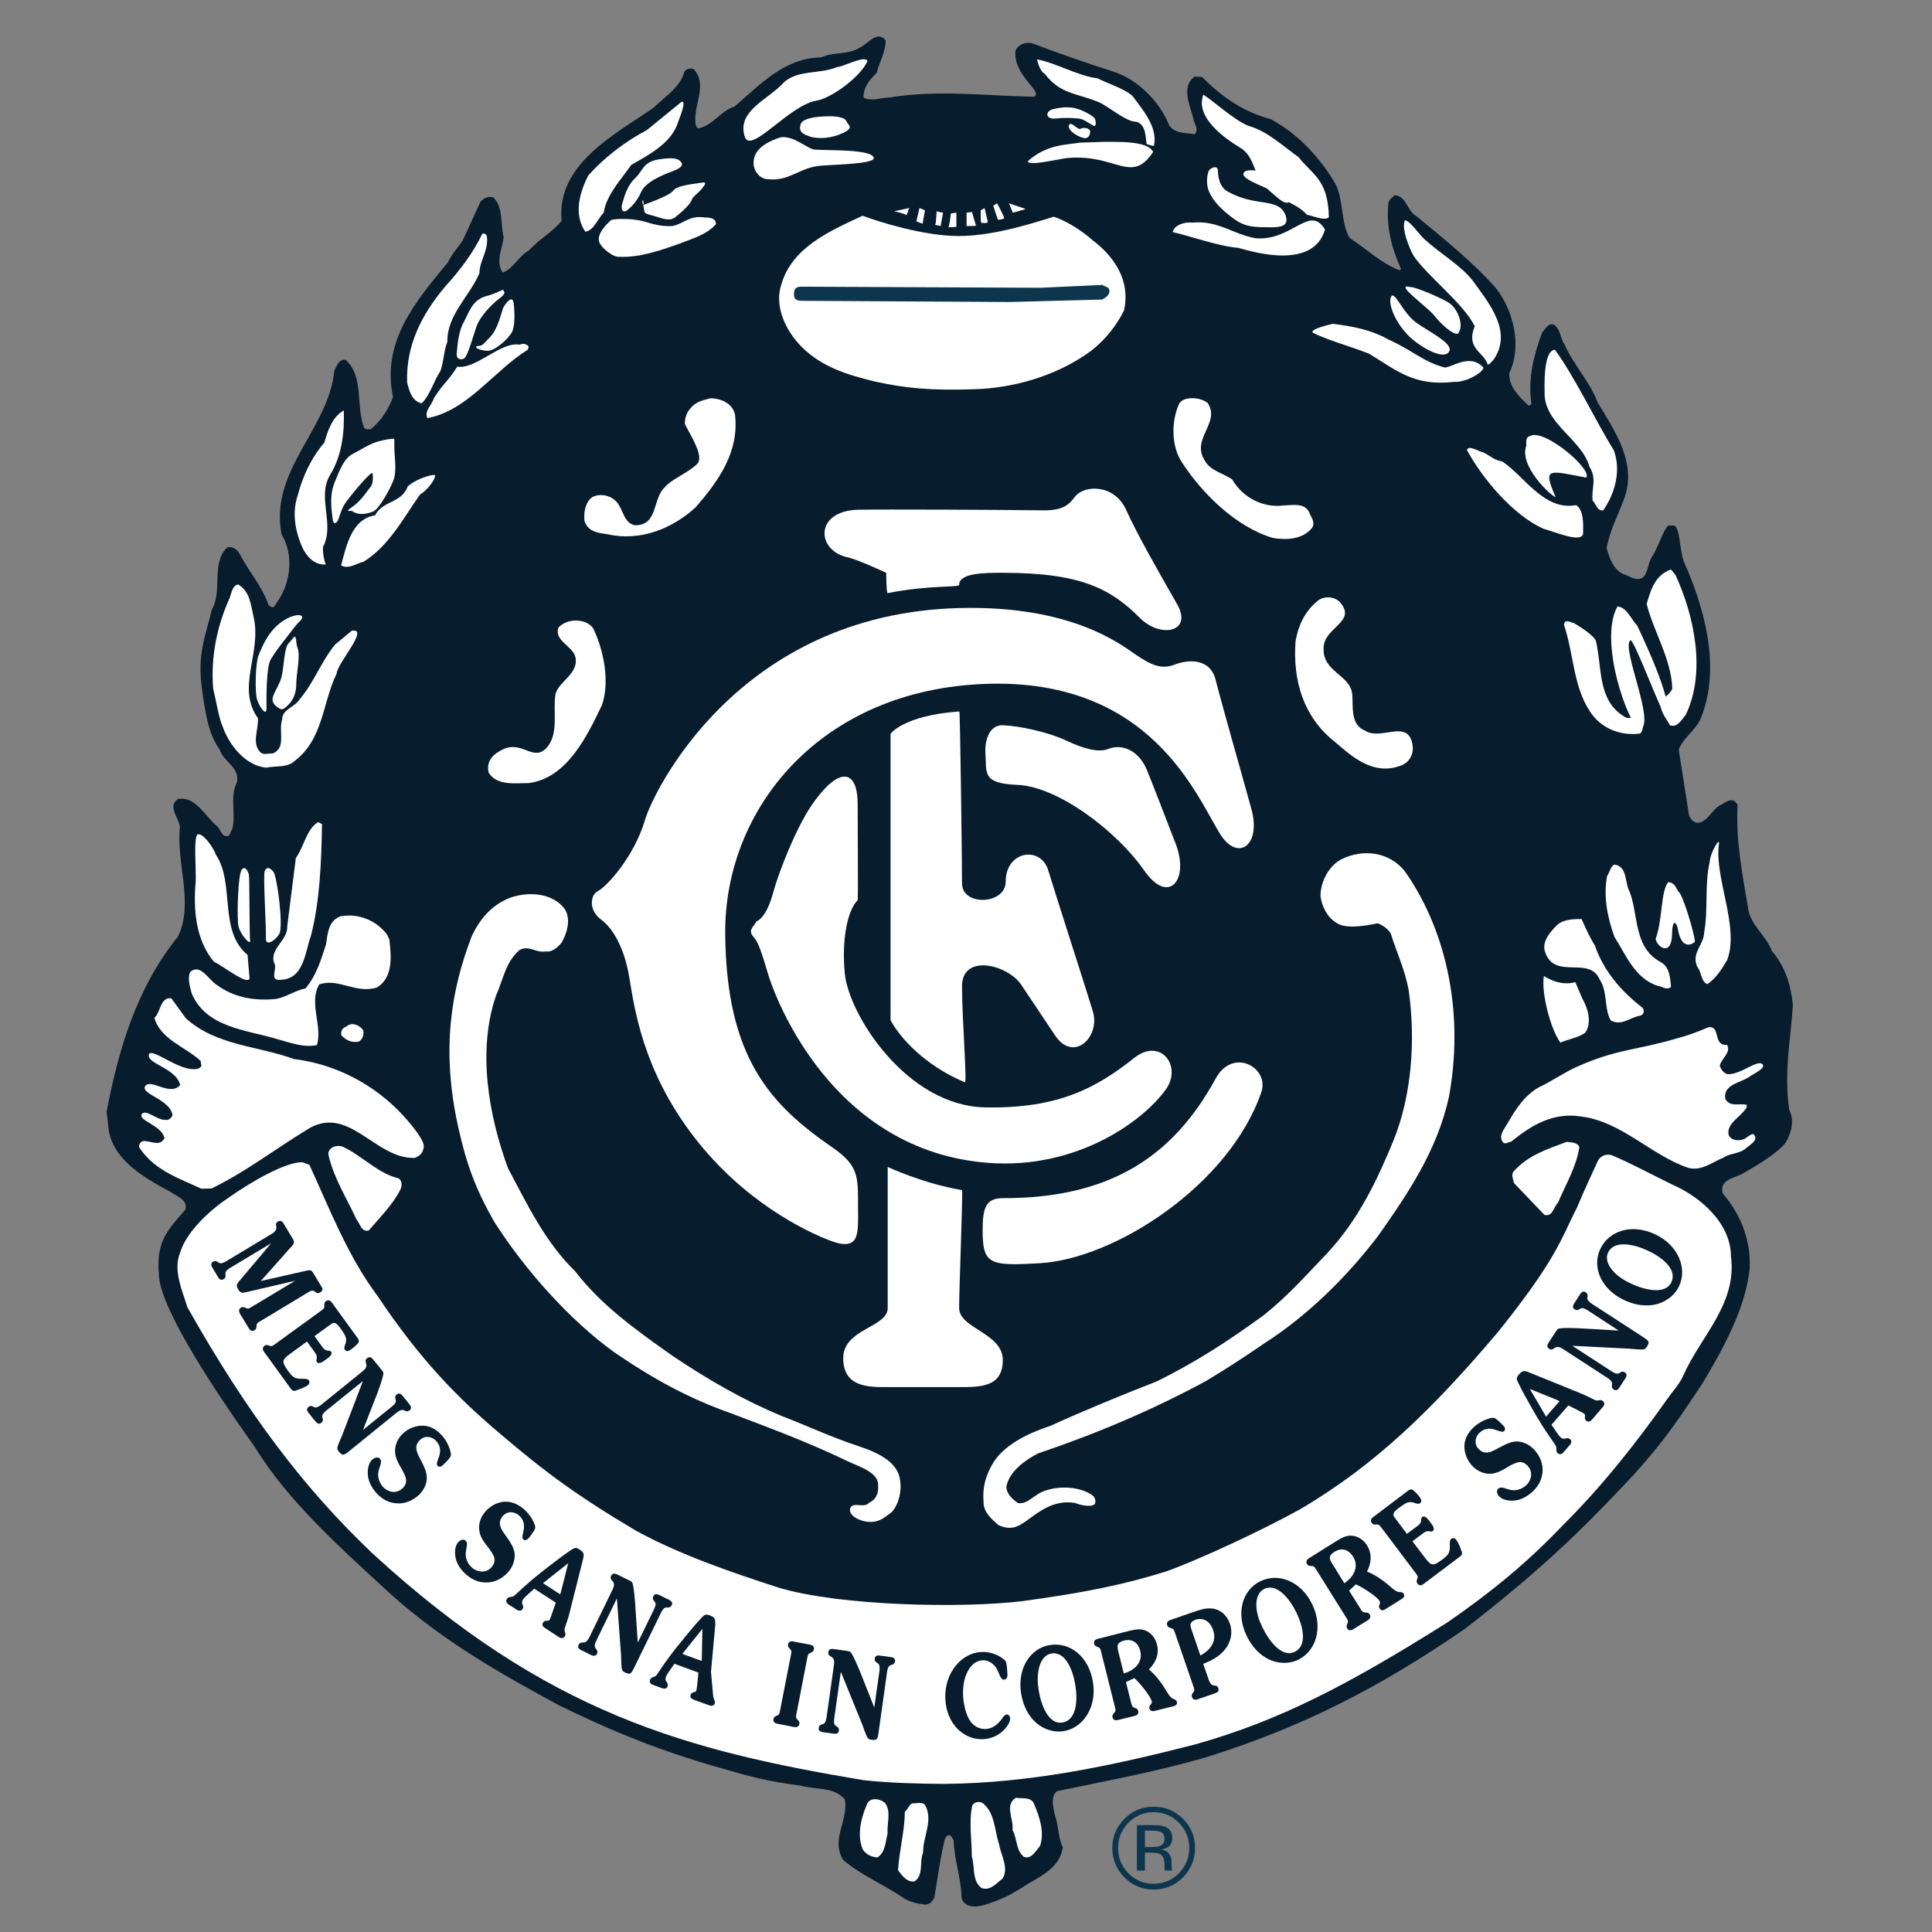 <?xml version="1.0" encoding="utf-8"?>
<!-- Generator: Adobe Illustrator 19.1.0, SVG Export Plug-In . SVG Version: 6.00 Build 0)  -->
<svg version="1.1" id="Layer_1" xmlns="http://www.w3.org/2000/svg" xmlns:xlink="http://www.w3.org/1999/xlink" x="0px" y="0px"
	 viewBox="0 0 100 100" enable-background="new 0 0 100 100" xml:space="preserve">
<rect x="0" y="0" width="100" height="100" fill="#808080" stroke="none"/>
<g>
	<g>
		<defs>
			<polyline id="SVGID_1_" points="5.44,1.74 93.031,1.74 93.031,98.895 5.44,98.895 5.44,1.74 			"/>
		</defs>
		<clipPath id="SVGID_2_">
			<use xlink:href="#SVGID_1_"  overflow="visible"/>
		</clipPath>
		<path clip-path="url(#SVGID_2_)" fill="#0D364E" d="M61.017,94.343c0.358,0.363,0.537,0.799,0.537,1.304
			c0,0.518-0.18,0.952-0.537,1.315c-0.359,0.362-0.793,0.541-1.304,0.541s-0.947-0.18-1.305-0.541
			c-0.358-0.364-0.536-0.798-0.536-1.315c0-0.505,0.179-0.941,0.536-1.304c0.364-0.359,0.798-0.543,1.305-0.543
			C60.224,93.801,60.658,93.985,61.017,94.343z M61.23,94.139c-0.418-0.42-0.925-0.624-1.518-0.624c-0.589,0-1.095,0.205-1.51,0.624
			c-0.42,0.42-0.629,0.921-0.629,1.509c0,0.598,0.21,1.105,0.625,1.524c0.413,0.42,0.921,0.63,1.514,0.63
			c0.593,0,1.1-0.211,1.518-0.63c0.42-0.424,0.624-0.931,0.624-1.524C61.855,95.059,61.65,94.553,61.23,94.139z M60.029,95.551
			c-0.087,0.035-0.22,0.051-0.394,0.051h-0.373v-0.849h0.352c0.23,0,0.399,0.026,0.501,0.087c0.102,0.057,0.158,0.174,0.158,0.343
			C60.274,95.361,60.192,95.483,60.029,95.551z M58.848,96.819h0.414v-0.927h0.328c0.219,0,0.373,0.027,0.46,0.078
			c0.149,0.087,0.224,0.266,0.224,0.536v0.19l0.006,0.072c0.005,0.01,0.005,0.02,0.005,0.03c0.005,0.005,0.005,0.015,0.009,0.021
			h0.384l-0.01-0.031c-0.01-0.015-0.021-0.057-0.021-0.118c-0.005-0.066-0.01-0.123-0.01-0.179v-0.169
			c0-0.122-0.04-0.24-0.127-0.368c-0.082-0.123-0.22-0.198-0.405-0.229c0.149-0.021,0.261-0.062,0.344-0.114
			c0.152-0.097,0.229-0.255,0.229-0.465c0-0.298-0.123-0.492-0.369-0.593c-0.132-0.056-0.347-0.087-0.639-0.087h-0.824V96.819z"/>
		<path clip-path="url(#SVGID_2_)" fill="#071C2C" d="M10.464,35.724c-0.282-1.913,0.199-2.844,0.5-4.179
			c0.574-0.956-0.056-2.394,0.794-3.207c0.291-0.088,0.548,0.123,0.659,0.358c0.466,0.89,1.167,1.678,1.489,2.634
			c0.082,0.061,0.236,0.19,0.307,0.026l0.215-0.313c0.619-0.956,0.777-2.363,0.149-3.37c-0.655-3.325,2.429-5.438,2.73-8.497
			c0.134-0.24,0.216-0.594,0.585-0.552c0.966,0.895,0.505,2.358,0.956,3.525c0.087,0.092,0.219,0.071,0.342,0.066
			c0.563-0.455,0.926-1.053,1.151-1.667c-0.598-2.864,1.16-4.941,2.859-6.987c0.175-0.404,0.506-0.747,0.756-1.125l0.917-1.999
			c0.168-0.184,0.42-0.307,0.671-0.21c0.512,0.501,0.352,1.376,0.526,2.061c-0.067,0.588-0.44,1.243-0.051,1.821
			c0.541-0.184,0.848-0.886,1.36-1.146c0.527-0.589,1.228-0.951,1.688-1.535c-0.271-2.936,2.766-4.47,4.751-5.842
			c0.568-0.552,1.412-1.09,1.602-1.872c0.108-0.159,0.321-0.205,0.486-0.133c0.756,0.818-0.041,1.856,0.097,2.834
			c0.015,0.097,0.057,0.209,0.163,0.225c0.721-0.143,1.156-0.916,1.852-1.125c1.351-1.166,2.613-2.522,4.487-2.543
			c0.664-0.307,1.406-0.113,2.025-0.522c0.404-0.194,0.895-0.905,1.314-0.352c-0.01,0.618-0.332,1.12-0.471,1.682
			c-0.383,0.364-0.695,0.752-0.675,1.274c0.414,0.22,0.905-0.006,1.361-0.01c2.49-0.409,4.992-0.082,7.452-0.036
			c0.225-0.102,0.046-0.301-0.015-0.414c-0.481-0.579-1.013-1.187-0.936-1.975c0.17-0.343,0.543-0.47,0.895-0.368
			c1.361,0.516,2.743,1.002,4.133,1.442c1.284,0.394,2.46,1.581,2.936,2.813c0.328,0.43,0.849,0.358,1.304,0.445
			c0.267-0.266-0.045-0.557-0.066-0.829c-0.163-0.649-0.654-1.642,0.078-2.159l0.377,0.021c1.059,1.08,2.222,1.837,3.556,2.184
			c1.428,0.767,2.599,2.04,3.376,3.401c0.399,0.839,0.246,1.933,0.701,2.741c0.859,0.563,1.652,1.33,2.594,1.683l0.071-0.077
			c-0.47-1.023-0.787-2.214-0.649-3.422c0.035-0.159,0.199-0.297,0.327-0.389c0.628,0.056,0.608,0.802,1.135,1.095
			c1.406,1.166,2.864,2.322,4.103,3.718c0.904,1.161,1.365,2.997,0.684,4.405c-0.014,0.71,0.537,1.238,1.002,1.667
			c0.067,0.025,0.102-0.041,0.149-0.082c-0.194-1.325,0.128-2.547,0.553-3.689c0.153-0.189,0.342-0.542,0.628-0.403
			c0.343,0.266,0.303,0.69,0.527,1.002c0.466,1.064,1.33,1.954,1.735,3.043c0.885,1.463,2.05,3.136,1.344,4.987
			c-0.307,0.833-0.736,1.631-0.894,2.527c0.152,0.506,0.321,1.069,0.843,1.335c0.343,0.092,0.726,0.435,1.063,0.154
			c0.256-0.297,0.221-0.69,0.419-1.003c0.334-0.512,0.482-1.13,0.813-1.616c0.072-0.066,0.199-0.035,0.302-0.045
			c0.379-0.01,0.317,1.273,0.558,1.872c1.038,2.327,1.918,5.396,0.921,7.99c-0.21,0.675-0.957,1.1-1.187,1.744l0.537,3.422
			c0.092,0.179,0.22,0.342,0.43,0.363c0.518-0.025,0.747-0.686,1.177-0.91c0.235-0.102,0.45-0.358,0.746-0.215l0.158,0.184
			c-0.102,1.837,0.241,3.566,0.528,5.279c0.086,0.916,0.94,1.479,1.252,2.302c0.681,0.788,0.988,1.79,1.08,2.798
			c-0.118,1.786-0.471,3.53-0.189,5.417c0.286,0.553,0.102,1.197-0.169,1.674c-0.382,0.521-1.405,1.149-2.174,1.589
			c-0.439,0.272-1.294,0.308-1.1,1.06c0.818,0.951,1.463,2.261,1.397,3.85c-0.175,2.025-1.391,4.231-2.435,5.971
			c-0.988,1.447-1.97,3.13-4.348,5.565c-2.031,2.148-4.175,4.23-7.939,7.141c-4.526,3.12-8.552,5.13-13.314,6.628
			c-2.528,0.752-5.187,1.233-7.81,1.786c-0.38,0.271-0.185,0.916-0.102,1.294c0.184,0.513,0.152,1.126,0.393,1.611
			c-0.163,1.187-1.381,1.572-2.082,2.077l-0.705,0.404c0,0-1.233,0.624-1.832,0.583c-0.602-0.04-0.623-0.496-0.623-0.496
			c-0.026-1.033-0.379-1.908-0.405-2.936c-0.071-0.087-0.092-0.189-0.199-0.26c-0.189-0.01-0.275,0.199-0.291,0.352
			c-0.225,0.931-0.343,1.903-0.506,2.854c0,0-0.137,0.435-0.547,0.384c-0.727-0.093-1.039-0.328-1.039-0.328
			c-1.028-0.712-2.148-1.146-3.136-1.975c-0.66-1.075,0.287-2.051,0.083-3.14c-0.584-0.66-1.361-0.47-2.333-0.716
			c-1.698-0.221-2.624-0.476-4.004-0.88c-3.147-0.879-5.714-1.928-8.44-3.263c-3.008-1.626-6-3.319-8.711-5.75
			c-2.502-2.306-5.304-4.772-7.043-7.621c-2.552-3.581-4.926-7.345-4.972-8.931c-0.152-1.748,0.466-2.312,1.366-3.355
			c0.164-0.527-0.466-0.695-0.752-0.921c-1.268-0.675-2.976-1.626-3.212-3.218l-0.108-0.94c0.624-3.249,1.555-6.409,3.693-9.059
			c0.839-1.735-0.102-3.801,0.102-5.678c-0.046-0.481-0.649-1.018-0.123-1.438c0.9-0.199,1.401,0.855,2.015,1.371
			c0.221,0.169,0.287,0.691,0.66,0.507l0.175-0.384c0.163-0.757-0.144-1.682,0.219-2.353c0.184-0.782-0.706-1.084-0.89-1.713
			C10.96,38.231,10.684,37.484,10.464,35.724z"/>
		<path clip-path="url(#SVGID_2_)" fill="#FFFFFF" d="M44.904,3.156c-0.352,0.824-1.913,1.954-2.66,2.056
			c-1.401,0.251-3.33,2.721-3.678,1.908c-0.496-1.381,1.243-1.98,2.02-2.87c0.733-0.649,1.878-0.404,2.732-0.778
			C43.63,3.474,44.751,2.839,44.904,3.156z"/>
		<path clip-path="url(#SVGID_2_)" fill="#FFFFFF" d="M56.801,4.052c0.567,0.281,1.462,0.567,1.831,0.931
			c0.512,0.701,1.294,1.58,1.101,2.552c-0.062,0.041-0.287-0.046-0.384-0.082c-0.062-0.383-0.025-0.993-0.532-1.151
			c-0.553,0.021-1.529-0.895-2.097-1.074c-1.1-0.425-1.868-0.389-2.645-1.412c-0.275-0.133-0.398-0.742-0.398-0.742
			C54.607,3.238,55.846,3.949,56.801,4.052z"/>
		<path clip-path="url(#SVGID_2_)" fill="#FFFFFF" d="M35.093,6.333c-0.338,1.084-1.52,1.682-2.42,2.204
			c-0.532,0.767-1.277,1.53-1.426,2.471c-0.317,0.322-0.518,0.936-0.952,0.982c-0.624-0.906-0.286-2.056,0.163-2.921
			c0.86-0.956,1.928-1.759,3.024-2.337l1.795-1.463C35.569,5.192,35.139,6.174,35.093,6.333z"/>
		<path clip-path="url(#SVGID_2_)" fill="#FFFFFF" d="M64.612,6.512c0.962,0.261,1.75,1.013,2.594,1.617
			c0.721,0.91,1.54,1.162,1.576,3.11c-0.2,0.225-0.896-0.092-1.136-0.123c-0.543-0.624-1.458-0.751-2.056-1.355
			C64.828,9.085,65,8.097,64.161,7.627c-0.741-0.451-2.321-1.545-1.877-2.726C62.811,5.228,63.911,6.241,64.612,6.512z"/>
		<path clip-path="url(#SVGID_2_)" fill="#FFFFFF" d="M42.183,7.745c0.671,0.051,3.028-0.036,3.043,0.445
			c-0.016,0.333-2.507,0.327-2.921,0.409c-0.925,0.118-1.493,0.783-2.516,0.68c-0.562,0-0.813-0.568-0.782-0.88
			c0.009-0.747,0.807-1.09,1.38-1.289C41.077,6.988,41.793,7.719,42.183,7.745z"/>
		<path clip-path="url(#SVGID_2_)" fill="#FFFFFF" d="M57.211,7.34c0.583,0.016,2.199-0.076,2.476,0.527
			c-1.136,1.703-1.909,0.082-4.44,0.312c-0.675,0.092-1.979,0.419-2.056,0.174c0.972-0.894,2.042-0.854,2.721-0.972L57.211,7.34z"/>
		<path clip-path="url(#SVGID_2_)" fill="#FFFFFF" d="M66.101,9.33c0.45,0.363,0.752,0.972,0.665,1.038
			c-0.158,0.409-0.782-0.266-1.176-0.608c-0.706-0.307-1.519-0.634-1.136-0.896C64.729,8.727,65.64,8.855,66.101,9.33z"/>
		<path clip-path="url(#SVGID_2_)" fill="#FFFFFF" d="M37.057,11.602c-0.471,0.547-1.248,0.757-1.893,1.013
			c-1.048,0.368-2.076,0.731-3.155,0.675c-0.278,0.01-0.875-0.43-0.998-0.778c-0.118-0.409,0.358-0.89,0.624-1.125
			c0.225-0.077,0.977-0.067,1.32,0c0.562,0.061,0.961,0.358,1.852,0.312c0.644-0.137,0.844-0.567,1.693-0.44
			C36.744,11.259,37.062,11.289,37.057,11.602z"/>
		<path clip-path="url(#SVGID_2_)" fill="#FFFFFF" d="M25.201,12.24c0.097,0.727-0.373,1.223-0.39,1.909
			c-0.506,1.187-1.677,2.148-1.656,3.54c-0.189,0.475-0.18,1.033-0.364,1.524c-0.357,0.542-0.521,1.217-0.962,1.662
			c-0.516-0.107-0.644-0.649-0.756-1.074c-0.066-1.934,0.756-3.534,1.984-4.987c0.757-0.829,1.444-1.745,1.909-2.717
			C25.088,12.067,25.175,12.128,25.201,12.24z"/>
		<path clip-path="url(#SVGID_2_)" fill="#FFFFFF" d="M65.006,12.333c1.871,0.149,2.803-1.785,3.574-0.445
			c-0.608,2.031-3.524,1.217-4.486,0.941c-0.976-0.072-2.471-0.603-3.396-0.818c0.082-0.368,0.629-0.538,1.018-0.487
			C63.063,11.392,63.788,12.124,65.006,12.333z"/>
		<path clip-path="url(#SVGID_2_)" fill="#FFFFFF" d="M73.711,12.363c0.829,0.767,1.934,1.391,2.533,2.184
			c0.818,1.14,2.081,2.624,1.053,4.086c-0.102,0.078-0.163,0.231-0.296,0.236c-0.175-0.645-1.151-0.808-0.667-1.985
			c-0.618-1.212-2.414-2.552-3.16-3.632c-0.21-0.363-0.665-1.437-0.45-1.852C73.005,11.448,73.477,12.165,73.711,12.363z"/>
		<path clip-path="url(#SVGID_2_)" fill="#FFFFFF" d="M75.037,15.704c0.409,0.286,0.772,1.14,0.424,1.57
			c-0.276,0.057-0.869-0.491-1.278-1.002c-0.364-0.42-2.025-1.621-1.217-1.417C73.266,14.824,74.874,15.551,75.037,15.704z"/>
		<path clip-path="url(#SVGID_2_)" fill="#FFFFFF" d="M27.364,17.939l-0.036,0.153c-1.775,1.105-3.114,3.156-5.207,3.55
			c-0.175-0.363,0.24-0.69,0.337-1.033c0.549-0.854,0.665-0.782,1.212-1.631c0.967,0.154,2.251-1.32,3.233-1.136
			C27.052,17.76,27.251,17.791,27.364,17.939z"/>
		<path clip-path="url(#SVGID_2_)" fill="#FFFFFF" d="M71.87,17.576c1.259,0.567,1.805,1.156,2.906,1.447
			c0.414-0.015,1.32-0.757,2.01,0.01c-0.051,0.276-0.935,0.772-1.529,0.732c-2.086,0.245-3.002-0.62-4.404-1.463
			c-0.818-0.323-2.296-0.747-2.92-1.095c-0.082-0.194,0.931-0.415,1.054-0.445C69.89,16.87,70.934,17.044,71.87,17.576z"/>
		<path clip-path="url(#SVGID_2_)" fill="#FFFFFF" d="M80.48,18.103c1.002,1.345,2.163,3.791,3.048,5.197
			c0.383,1.029,0.091,2.199-0.548,3.12c-0.322,0.031-0.364-0.337-0.548-0.512c-0.062-0.706,0.236-1.105-0.164-1.754
			c-0.382-1.371-2.209-2.164-2.317-3.658C79.948,20.072,79.855,18.143,80.48,18.103z"/>
		<path clip-path="url(#SVGID_2_)" fill="#FFFFFF" d="M17.794,21.243c0.041,1.172-0.106,2.369-0.716,3.351
			c-0.685,1.171,0.271,2.537-0.364,3.724c-0.004,0.322,0.041,0.624,0.149,0.9c-0.537,0.041-0.941-0.353-1.166-0.787
			c-0.404-0.839-0.604-1.862-0.287-2.793c0.26-0.982,0.681-1.913,1.382-2.737C16.96,22.292,17.211,21.566,17.794,21.243z"/>
		<path clip-path="url(#SVGID_2_)" fill="#FFFFFF" d="M38.045,21.479c0.219,1.893-0.835,3.407-2.063,4.804
			c-1.222,1.094-2.833,1.744-4.531,1.371c-0.471-0.072-0.997-0.108-1.198-0.681c-0.045-0.424,0.026-0.935,0.373-1.222
			c0.384-0.251,1.132-0.133,1.412,0.404c0.241,0.364,0.303,0.937,0.835,1.033c1.197,0,0.89-1.35,1.518-1.948
			c0.384-0.466,1.234-0.752,1.735-1.268c0.276-0.435-0.359-1.391-0.676-2.021c-0.009-0.322,0.093-0.609,0.312-0.844
			c0.261-0.313,0.619-0.389,1.002-0.491C37.313,20.615,37.937,20.88,38.045,21.479z"/>
		<path clip-path="url(#SVGID_2_)" fill="#FFFFFF" d="M62.505,20.854c0.69,1.023-0.855,1.837-0.164,2.956
			c0.298,0.573,0.962,0.665,1.438,1.008c0.562,0.956,1.601,1.478,2.66,1.345c0.435-0.005,1.172-0.194,1.376,0.481
			c0.112,0.184,0.25,0.466,0.096,0.68c-0.476,0.594-1.309,0.639-2.02,0.522c-1.888-0.558-3.637-2.256-4.716-3.918
			c-0.553-0.824-0.558-2.138-0.144-3.024C61.23,20.512,62.095,20.527,62.505,20.854z"/>
		<path clip-path="url(#SVGID_2_)" fill="#FFFFFF" d="M82.105,24.721c-1.949-0.363-2.275-0.567-1.585,1.013
			c-0.256-0.072-1.908-1.621-1.519-2.66c0.005-0.189-0.052-0.43,0.174-0.496C79.87,22.123,82.428,24.277,82.105,24.721z"/>
		<path clip-path="url(#SVGID_2_)" fill="#FFFFFF" d="M22.524,24.594c0,0.25-0.413,0.782-0.792,1.013
			c-0.849,1.202-1.586,2.639-2.911,3.468c-0.383,0.082-0.752,0.404-1.167,0.194c0.272-0.987,0.532-2.404,1.765-2.598
			c0.374-0.767,1.371-0.614,1.688-1.499C21.501,24.809,22.352,24.533,22.524,24.594z"/>
		<path clip-path="url(#SVGID_2_)" fill="#FFFFFF" d="M77.742,23.878c1.125,0.716,2.169,2.588,3.837,2.266
			c0.394,0.251,0.373,0.951,0.363,1.463c-0.046,0.548-1.555-0.113-2.072-0.245c-1.575-0.721-3.13-2.578-3.938-4.062
			c0.056-0.301,0.624,0.082,0.848,0.118C77.098,23.571,77.374,23.842,77.742,23.878z"/>
		<path clip-path="url(#SVGID_2_)" fill="#FFFFFF" d="M86.729,29.771c0.961,2.102,1.596,5.023,0.517,7.243
			c-0.21,0.235-0.44,0.68-0.812,0.522c-0.216-0.409-0.579-0.757-0.462-1.31c0.22-0.149,0.487-0.327,0.584-0.583
			c-0.031-1.489-0.982-2.993-1.325-4.384c0.245-0.849,0.475-1.494,1.259-1.785L86.729,29.771z"/>
		<path clip-path="url(#SVGID_2_)" fill="#FFFFFF" d="M30.715,32.543c0.541,1.146,0.859,2.757,0.439,3.959
			c-0.756,1.57-1.795,3.779-3.795,4.031c-0.645-0.006-1.628,0.158-2.061-0.532c-0.128-0.471,0.112-0.87,0.496-1.08
			c1.171-0.782,1.734,0.568,2.486-0.199c0.665-0.732,0.327-1.847,0.47-2.778c0.144-0.665,1.222-1.064,1.033-1.928
			c-0.133-0.583-1.1-0.834-0.885-1.525C29.39,31.949,30.392,32.026,30.715,32.543z"/>
		<path clip-path="url(#SVGID_2_)" fill="#FFFFFF" d="M69.415,31.244c0.768,0.966-0.91,1.243-0.904,2.302
			c-0.062,1.252,1.4,1.371,1.482,2.409c0.053,0.65-0.106,1.565,0.671,1.867c0.803,0.532,2.24-0.655,2.451,0.747
			c0.066,0.409-0.114,0.854-0.568,1.043c-1.494,0.588-2.624-0.507-3.489-1.243c-1.581-1.259-2.154-3.131-2-5.187
			c0.137-0.772,0.451-1.504,1.105-2.046C68.478,30.824,69.133,30.839,69.415,31.244z"/>
		<path clip-path="url(#SVGID_2_)" fill="#FFFFFF" d="M84.74,32.374c0.102,0.241,1.994,4.087,1.509,4.736
			c-0.189-0.005-1.677-4.076-1.861-3.969c-0.497,0.389,1.37,4.414,0.479,4.619c-0.578-0.22-2.154-4.589-1.146-6.373
			C84.253,31.463,84.397,32.046,84.74,32.374z"/>
		<path clip-path="url(#SVGID_2_)" fill="#FFFFFF" d="M82.592,33.131c0.352,1.412,0.066,3.1,1.478,3.959
			c0.302,0.235,0.818-0.23,0.921,0.271c0.082,0.194,0.052,0.45-0.091,0.608c-1.019,0.129-2.037-0.25-2.614-1.16
			c-0.86-1.295-0.835-2.997-1.33-4.456c0.004-0.358,0.373-0.127,0.527-0.092C81.819,32.466,82.361,32.798,82.592,33.131z"/>
		<path clip-path="url(#SVGID_2_)" fill="#FFFFFF" d="M16.668,42.655c-0.036,1.949-0.106,3.959-0.572,5.775
			c-0.312,0.843-0.348,2.255-1.586,2.286c-0.614,0.052-0.108-0.598-0.333-0.894c-0.21-0.743,0.732-1.152,0.691-1.878
			c0.148-1.181,0.297-2.358,0.445-3.534c0.439-0.603,0.526-1.458,1.146-1.857L16.668,42.655z"/>
		<path clip-path="url(#SVGID_2_)" fill="#FFFFFF" d="M11.18,44.251c0.987,1.468,0.123,3.939,1.632,5.171l0.107,1.228
			c-0.138,0.348-1.268-0.589-1.847-0.87c-0.931-1.115-1.079-2.67-0.941-4.169c0.021-0.767-0.123-2.292,0.102-2.425
			C10.499,43.111,11.026,43.821,11.18,44.251z"/>
		<path clip-path="url(#SVGID_2_)" fill="#FFFFFF" d="M72.735,45.126c2.261,3.243,3.022,7.539,2.261,11.652
			c-0.598,2.726-2.062,4.916-3.647,7.166c-1.628,2.148-3.693,4.17-5.898,5.581c-0.997,0.685-2.006,1.344-3.033,1.958
			c-2.778,1.504-5.683,2.731-8.685,3.744c-0.66,0.338-1.499,0.932-1.643,1.725c0.006,0.369,0.307,0.64,0.599,0.849
			c0.567,0.065,0.787-0.46,1.479-0.665c0.649-0.215,1.667-0.211,2.327,0.229c0.184,0.108,0.245,0.312,0.17,0.486
			c-0.221,0.194-0.804,0.031-1.014-0.056c-1.462-0.246-2.301,0.936-3.038,1.222c-0.368,0.133-0.711,0.03-0.947-0.088
			c-0.368-0.327-0.742-0.655-0.757-1.145c-0.066-0.86,0.129-1.474,0.538-2.133c0.659-1.002,2.061-1.566,2.92-1.848
			c1.703-0.777,3.631-1.57,5.529-2.312c1.974-0.987,3.493-1.948,5.519-3.421c1.278-1.019,2.174-2.056,3.279-3.202
			c1.641-1.76,2.613-3.841,3.432-5.836c0.947-2.337,1.151-5.186,0.787-7.78c-0.188-1.043-0.629-1.97-0.936-2.956
			c-0.189-0.251-0.383-0.394-0.664-0.507c-0.732,0.149-1.694,0.302-2.148-0.03c-0.456-0.266-0.736-0.833-0.813-1.345
			c-0.031-0.706,0.413-1.611,1.1-1.949C70.515,43.944,71.901,44.052,72.735,45.126z"/>
		<path clip-path="url(#SVGID_2_)" fill="#FFFFFF" d="M29.231,47.049c0.338,0.547,0.119,1.252-0.168,1.75
			c-0.215,0.26-0.506,0.501-0.813,0.444c-0.501,0.102-0.885-0.348-1.366-0.066c-0.725,0.629-0.844,1.549-1.207,2.347
			c-0.987,2.865-0.378,6.231,0.619,8.947c0.988,1.846,1.892,3.785,3.473,5.33c1.361,1.76,3.06,2.977,5.064,4.394
			c1.887,1.259,3.657,2.282,5.662,3.11c1.146,0.439,2.481,1.058,3.856,1.519c1.142,0.368,2.144,0.87,2.241,1.821
			c0.082,0.512-0.056,1.191-0.43,1.616c-0.444,0.333-0.747,0.628-1.458,0.471c-0.353-0.083-0.799-0.333-0.696-0.681
			c0.185-0.342,0.702,0.036,0.973-0.266c0.316-0.154,0.512-0.43,0.47-0.905c0.041-0.665-1.018-0.982-1.489-1.207
			c-2.246-1.075-3.979-1.704-6.102-2.513c-2.185-0.767-4.051-1.784-6.055-3.16c-2.359-1.693-4.677-4.338-6.211-6.742
			c-1.012-1.765-1.457-3.054-1.87-4.89l0,0c-0.911-4.072-0.353-7.166,0.675-9.863c0.418-0.935,1.058-1.672,2.01-2.04
			C27.364,46.133,28.596,46.21,29.231,47.049z"/>
		<path clip-path="url(#SVGID_2_)" fill="#FFFFFF" d="M88.971,43.688c-0.246,1.744,1.084,4.317,0.424,6.005
			c-0.26,0.445-0.567,0.937-1.017,1.244c-0.339-0.119-0.298-0.614-0.523-0.891c-0.337-0.716,0.347-1.146,0.353-1.79
			c0.215-1.172,0.015-2.486,0.286-3.642C88.525,44.113,89.047,43.269,88.971,43.688z"/>
		<path clip-path="url(#SVGID_2_)" fill="#FFFFFF" d="M84.351,46.159c0.466,1.232,0.205,2.859,1.566,3.616
			c0.506,0.256,0.527,0.803,0.574,1.305c-0.22,0.205-0.456-0.031-0.686-0.052c-1.182-0.374-1.652-1.616-2.24-2.532
			c-0.347-0.952-0.593-2.097-0.378-3.166c0.139-0.184,0.153-0.45,0.358-0.578C84.253,44.819,84.081,45.688,84.351,46.159z"/>
		<path clip-path="url(#SVGID_2_)" fill="#FFFFFF" d="M20.152,48.629c0.107,0.906,0.199,1.949-0.634,2.482
			c-1.105,0.352-1.985-0.507-2.993-0.159c-0.557,0.947,0.175,2.123-0.118,3.14c-0.684,0.149-1.396-0.127-2.055-0.307
			c-1.596-0.481-3.688-0.587-4.435-2.378c-0.077-0.338-0.225-0.747-0.077-1.095c0.544-0.471,0.953,0.414,1.387,0.67
			c0.875,0.644,1.903,0.834,3.054,0.725c0.548-0.101,0.988-0.44,1.535-0.547c0.563-0.68,0.798-1.473,1.055-2.266
			c0.091-0.543,0.106-1.217,0.741-1.463c0.896-0.174,1.841,0.18,2.419,0.937L20.152,48.629z"/>
		<path clip-path="url(#SVGID_2_)" fill="#FFFFFF" d="M86.872,46.149c0.221,0.092,0.86,2.261,0.855,2.603
			c-0.092,0.077-0.69,0.527-0.895-0.731c-0.03-0.18-0.267-0.583-0.286,0.322c-0.026,1.243-0.824,0.629-0.848,0.245
			c0.363-0.976,0.254-2.455,0.649-2.926C86.648,45.663,86.75,45.939,86.872,46.149z"/>
		<path clip-path="url(#SVGID_2_)" fill="#FFFFFF" d="M82.556,48.947c0.42,1.253,1.33,2.348,2.455,3.208
			c0.122,0.147,0.082,0.382-0.132,0.419c-0.502,0.086-0.967,0.552-1.51,0.24c-0.348-0.619-0.153-1.498-0.562-2.098
			c-0.538-1.269-2.282,0.006-2.809-1.375c-0.22-0.517,0.143-0.998,0.517-1.381c0.338-0.384,0.886-0.389,1.351-0.389
			C81.865,47.571,82.264,48.512,82.556,48.947z"/>
		<path clip-path="url(#SVGID_2_)" fill="#FFFFFF" d="M9.62,52.706c1.566,1.426,3.733,1.422,5.601,2.112
			c2.507,0.307,4.844,1.673,6.415,3.863c0.144,0.26,0.398,0.516,0.255,0.86c-0.047,0.198-0.26,0.341-0.439,0.393
			c-2.067,0.057-3.438-2.869-5.612-1.432c-1.626,0.998-3.176,2.185-4.89,3.013l-0.526,0.014c-1.116-0.526-2.39-0.925-3.178-2.081
			c-0.128-0.159,0.035-0.399,0.215-0.389c0.378,0.004,0.824,0.297,1.054-0.149c-0.158-0.686-1.382-0.9-1.177-1.242
			c0.215-0.287,0.768,0.311,1.217,0.296c0.185,0.041,0.313-0.108,0.374-0.24c-0.118-0.829-1.657-1.079-1.417-1.505
			c0.286-0.419,1.294,0.553,1.815-0.061c-0.229-0.91-1.809-1.094-1.61-1.611c0.224-0.251,1.417,0.767,2.26,0.793
			c0.175,0.005,0.353,0,0.45-0.168l-0.045-0.261c-0.794-0.737-2.067-1.098-2.389-2.225c0.338-0.322,0.302-1.089,0.875-1.013
			L9.62,52.706z"/>
		<path clip-path="url(#SVGID_2_)" fill="#FFFFFF" d="M18.801,53.331c0.036,0.236-0.015,0.434-0.21,0.572
			c-0.383,0.103-0.69-0.077-0.916-0.306c-0.066-0.215,0.061-0.409,0.245-0.461C18.199,52.88,18.622,53.054,18.801,53.331z"/>
		<path clip-path="url(#SVGID_2_)" fill="#FFFFFF" d="M81.901,51.687c0.282,0.477,0.506,1.224,0.163,1.751
			c-0.301,0.255-0.889,0.347-1.298,0.527c-0.507-0.676-1.002-2.589-0.855-3.453c0,0,0.773,0.568,1.626,0.322L81.901,51.687z"/>
		<path clip-path="url(#SVGID_2_)" fill="#FFFFFF" d="M89.394,54.082c0.22,0.4-0.297,0.702-0.378,1.074
			c0.051,0.185,0.194,0.39,0.394,0.44c0.666,0.062,1.628-0.839,1.836-0.481c0.102,0.194-0.42,0.43-0.659,0.589
			c-0.451,0.348-1.418,0.399-1.284,1.181c0.261,0.435,0.691,0.205,1.11,0.302V57.3c-0.246,0.481-1.105,0.855-0.93,1.468
			c0.173,0.295,0.5,0.275,0.762,0.205c0.189-0.077,0.475-0.404,0.562-0.21c0.205,0.276-0.266,0.512-0.465,0.695
			c-0.322,0.267-0.788,0.225-1.12,0.455c-0.598,0.231-1.167,0.742-1.878,0.522c-1.913-0.67-3.432-2.388-5.498-2.644
			c-1.467-0.236-2.599,0.465-3.627,1.3c-0.144,0.01-0.271,0.148-0.414,0.051c-0.297-0.359,0.098-0.742,0.267-1.07
			c0.388-0.659,0.808-1.344,1.571-1.79c0.68-0.317,1.309-0.763,1.939-1.048c2.102-0.948,3.078-0.856,5.19-1.48
			c0.564-0.147,1.116-0.347,1.648-0.583C89.094,53.079,88.628,54.143,89.394,54.082z"/>
		<path clip-path="url(#SVGID_2_)" fill="#FFFFFF" d="M17.799,59.382c0.967,0.465,1.77,1.356,2.818,1.606
			c0.215,0.112,0.2,0.435,0.098,0.599c-0.379,0.761-1.064,1.436-1.628,2.102c-0.394,0.097-0.439-0.353-0.623-0.548
			c-0.502-1.089-1.151-2.098-1.444-3.28C16.873,59.387,17.483,59.202,17.799,59.382z"/>
		<path clip-path="url(#SVGID_2_)" fill="#FFFFFF" d="M16.013,60.287c1.044,2.261,1.96,4.696,3.54,6.808
			c2.128,3.187,4.071,5.217,6.383,7.157c2.277,1.943,3.954,3.181,6.982,4.977c2.297,1.258,5.008,2.178,7.406,2.955
			c3.213,0.952,9.514,1.06,12.548,0.696c3.35-0.451,5.396-0.885,7.524-1.555c1.735-0.629,4.91-2.102,6.936-3.227
			c3.914-2.313,6.866-5.212,10.216-9.166c3.059-3.821,3.243-4.799,4.087-6.451c0.42-1.002,0.732-1.656,1.089-2.434
			c0.164-0.25,0.445-0.338,0.711-0.25c1.167,0.501,2.078,1.013,3.116,1.514c1.453,0.634,3.034,1.984,3.043,3.718
			c0.327,2.486-1.585,4.144-2.471,6.179c-0.189,0.43-0.547,0.804-0.824,1.203c-1.616,2.286-3.355,4.495-5.411,6.541
			c-1.862,1.949-3.658,3.422-5.954,5.013c-5.12,3.223-8.661,5.08-13.059,6.323c-4.409,1.13-8.578,2.01-13.023,2.046
			c-1.36-0.01-2.864-0.047-4.168-0.195c-9.135-1.528-16.378-3.447-25.38-11.713c-3.58-3.386-6.538-7.324-9.602-12.758
			c-0.272-0.89-0.763-1.932-0.368-2.864c0.301-0.982,1.406-2.081,2.449-2.777c1.218-0.869,3.008-1.888,3.863-1.871L16.013,60.287z"
			/>
		<path clip-path="url(#SVGID_2_)" fill="#FFFFFF" d="M81.748,59.382c-0.163,1.038-0.711,1.932-1.11,2.875
			c-0.23,0.209-0.26,0.732-0.695,0.628l-1.576-1.647c-0.041-0.189-0.163-0.429-0.021-0.603c0.757-0.859,1.77-1.161,2.748-1.533
			C81.333,59.132,81.661,59.121,81.748,59.382z"/>
		<path clip-path="url(#SVGID_2_)" fill="#FFFFFF" d="M45.814,93.325c0.327,0.455,0.082,1.058,0.128,1.585
			c-0.113,0.43-0.118,0.971-0.522,1.228c-0.302-0.014-0.603-0.148-0.772-0.424c-0.313-0.804-0.056-1.684,0.255-2.394
			C45.129,93.007,45.569,93.116,45.814,93.325z"/>
		<path clip-path="url(#SVGID_2_)" fill="#FFFFFF" d="M53.533,93.397c0.271,0.644,0.541,1.422,0.302,2.148
			c-0.225,0.246-0.456,0.726-0.849,0.558c-0.42-0.353-0.328-0.941-0.578-1.381c0.066-0.599-0.425-1.29,0.168-1.668
			C52.919,93.105,53.39,92.987,53.533,93.397z"/>
		<path clip-path="url(#SVGID_2_)" fill="#FFFFFF" d="M47.881,93.427c0.44,0.783-0.113,1.633-0.102,2.465
			c-0.205,0.482,0.046,1.151-0.44,1.49c-0.409,0.051-0.634-0.298-0.855-0.574c0.057-1.033,0.348-2.025,0.348-3.039
			c0.184-0.122,0.216-0.378,0.4-0.429C47.451,93.36,47.723,93.238,47.881,93.427z"/>
		<path clip-path="url(#SVGID_2_)" fill="#FFFFFF" d="M51.716,95.468c0.093,0.573,0.522,1.228,0.175,1.77
			c-0.322,0.24-0.629,0.639-1.079,0.491c-0.507-0.358-0.343-1.095-0.512-1.647c0.004-0.825-0.159-1.8,0.021-2.608
			c0.075-0.211,0.389-0.263,0.561-0.133C51.508,93.856,51.471,94.747,51.716,95.468z"/>
		<path clip-path="url(#SVGID_2_)" fill="#FFFFFF" d="M45.947,67.704c0-1.019,0-7.305,0-7.305s1.779,0.848,3.846,1.202
			c0.057,0.01-0.148,5.032-0.148,6.103c0,1.063,2.26,1.289,2.26,2.69c0,1.402-1.155,1.402-2.26,1.402c-1.1,0-2.737,0-3.698,0
			c-0.957,0-2.302,0.03-2.302-1.5C43.645,68.768,45.947,68.717,45.947,67.704z"/>
		<path clip-path="url(#SVGID_2_)" fill="#FFFFFF" d="M46.095,52.809V37.985c0,0,0.634-0.947,3.56-1.161
			c0.041-0.005,0.139,7.709,0.139,8.9c0,1.197,2.261,1.11,2.261-0.097c0-1.591,1.816-1.868,2.204-0.573
			c0.389,1.289,1.919,6.009,2.308,7.299c0.389,1.295-0.957,2.639-1.919,1.295c-0.056-0.082-1.805-2.7-1.83-2.737
			c-0.763-1.013-3.024-1.535-3.024,0.138c0,1.678,0.271,5.028,0.148,4.972C47.088,54.808,46.095,52.809,46.095,52.809z"/>
		<path clip-path="url(#SVGID_2_)" fill="#FFFFFF" d="M44.392,46.594c0.031-0.031,0-3.943,0-4.962c0-1.924-1.044-1.924-2.398,0.071
			c-0.768,1.136-1.642,3.284-1.995,4.568c-0.358,1.289-0.839,1.416-0.839,1.416c-0.189,0.327-0.455,0.466-0.164,0.798
			c0.292,0.327,0.43,0.855,0.783,2.005c0.348,1.145,3.289,9.125,11.432,9.704c4.513,0.321,7.934-2.134,9.131-3.802
			c0.87-1.211-0.272-2.71-1.631-1.637c-1.894,1.5-3.859,2.635-7.705,2.564c-4.066-0.071-7.064-4.777-7.278-6.921
			C43.558,48.691,43.85,47.131,44.392,46.594z"/>
		<path clip-path="url(#SVGID_2_)" fill="#FFFFFF" d="M51.906,37.54c0.886,0.03,2.385,0.368,3.264,0.783
			c0.885,0.42,1.682,0.645,2.19,0.445c0.716-0.287,1.59,0.057,2.02,1.125c0.409,1.013,0.956,2.451,1.479,3.795
			c0.71,1.857-0.369,3.191-1.643,1.36c-1.376-1.985-4.434-4.342-6.568-4.424c-1.852-0.071-1.57-0.644-1.642-1.642
			C50.964,38.415,51.159,37.515,51.906,37.54z"/>
		<path clip-path="url(#SVGID_2_)" fill="#FFFFFF" d="M30.954,46.118c0.404-0.2,1.857-1.714,2.446-3.724
			c0.394-1.33,4.762-10.624,16.245-10.921c5.856-0.153,8.398,1.913,9.161,2.425c0.768,0.517,1.304,0.773,1.999,0.501
			c0.691-0.271,1.837-0.342,2.118,0.798c0.343,1.36,1.529,5.483,1.857,6.711c0.501,1.852-0.711,2.711-1.622,1.269
			c-1.212-1.928-3.544-8.077-12.133-7.78c-8.582,0.301-13.534,6.48-13.488,12.921c0.052,6.435,2.337,8.859,5.549,11.074
			c1.366,0.94,1.326,1.513,1.326,3.069c0,1.427,0.143,2.399-1.591,1.697c-1.734-0.7-4.905-2.439-7.35-5.923
			c-2.45-3.482-2.71-6.704-2.946-7.907c-0.236-1.202-0.747-2.24-1.407-2.726C30.454,47.115,30.545,46.317,30.954,46.118z"/>
		<path clip-path="url(#SVGID_2_)" fill="#FFFFFF" d="M50.862,63.673c0-1.146,0.159-1.657,1.044-1.657
			c5.668,0.015,8.88-2.266,11.019-6.195c0.895-1.631,2.798-0.562,2.358,0.716c-1.642,4.783-7.56,8.629-11.489,8.849
			C51.221,65.53,50.862,65.458,50.862,63.673z"/>
		<path clip-path="url(#SVGID_2_)" fill="#FFFFFF" d="M45.947,30.701c2.133-0.429,3.698-0.282,3.698-0.429
			c0-0.624,1.335-0.624,2.26-0.624c4.067,0,5.597,0.839,7.095,2.337c1.075,1.074,2.752,0.732,1.928-0.71
			c-0.93-1.626-2.041-3.566-2.644-4.89c-0.597-1.32-2.132-1.31-2.639-0.681c-0.286,0.358-0.536,0.722-1.641,0.712
			c-2.099-0.031-8.441-0.057-9.592-0.031c-2.246,0.051-2.184,2.108-0.543,2.46c0.547,0.122,2,0.803,2,0.803
			S45.876,30.716,45.947,30.701z"/>
		<path clip-path="url(#SVGID_2_)" fill="#071C2C" d="M13.497,66.307l1.478-1.662c0.17-0.185,0.313-0.303,0.195-0.497l-0.476-0.793
			c-0.061-0.102-0.143-0.225-0.312-0.128c-0.123,0.077-0.097,0.17-0.082,0.26c0.021,0.124-0.021,0.205-0.097,0.271
			c-0.031,0.041-0.076,0.068-0.096,0.079l-2.436,1.467c-0.066,0.03-0.133,0.061-0.184,0.076c-0.107,0.025-0.163-0.026-0.236-0.071
			c-0.077-0.047-0.132-0.057-0.23,0c-0.168,0.102-0.045,0.276,0.01,0.369l0.215,0.358c0.052,0.092,0.148,0.281,0.322,0.178
			c0.097-0.056,0.112-0.112,0.107-0.198c-0.01-0.087-0.025-0.159,0.046-0.241c0.041-0.04,0.097-0.087,0.154-0.127l2.158-1.295
			l-1.662,1.97c-0.153,0.194-0.139,0.255-0.031,0.435c0.123,0.205,0.241,0.158,0.501,0.101l2.436-0.566l-2.205,1.324
			c-0.107,0.067-0.214,0.149-0.322,0.098l-0.056-0.031c-0.076-0.027-0.133-0.052-0.224,0c-0.134,0.082-0.102,0.215-0.053,0.306
			l0.466,0.768c0.052,0.092,0.154,0.179,0.291,0.097c0.093-0.056,0.093-0.117,0.102-0.195l0.005-0.06
			c0-0.124,0.128-0.18,0.236-0.241l2.45-1.479c0.132-0.077,0.214-0.113,0.322-0.031c0.077,0.062,0.153,0.123,0.281,0.048
			c0.118-0.072,0.149-0.17,0.102-0.246l-0.456-0.757c-0.112-0.184-0.174-0.163-0.425-0.108L13.497,66.307z"/>
		<path clip-path="url(#SVGID_2_)" fill="#071C2C" d="M15.891,69.437l0.42,0.584c0.189,0.26,0,0.347,0.092,0.479
			c0.113,0.154,0.373-0.065,0.501-0.157c0.123-0.088,0.333-0.242,0.234-0.374c-0.097-0.133-0.241,0.041-0.439-0.229l-0.42-0.583
			l0.89-0.645c0.062-0.048,0.144-0.048,0.215-0.01c0.082,0.045,0.21,0.209,0.265,0.291c0.087,0.112,0.201,0.291,0.242,0.409
			c0.045,0.132,0.029,0.235-0.021,0.383c-0.041,0.106-0.077,0.199-0.017,0.281c0.072,0.102,0.195,0.071,0.307-0.01
			c0.102-0.071,0.369-0.29,0.409-0.394c0.031-0.097-0.051-0.194-0.097-0.255l-1.298-1.791c-0.062-0.082-0.17-0.163-0.303-0.071
			c-0.087,0.066-0.082,0.127-0.087,0.205l0.005,0.066c0.004,0.123-0.113,0.184-0.215,0.261l-2.292,1.662
			c-0.102,0.072-0.198,0.17-0.312,0.123l-0.061-0.021c-0.076-0.025-0.132-0.045-0.22,0.016c-0.128,0.097-0.087,0.225-0.026,0.308
			l1.362,1.877c0.127,0.174,0.167,0.189,0.403,0.091c0.149-0.051,0.369-0.136,0.497-0.229c0.091-0.066,0.112-0.184,0.061-0.255
			c-0.072-0.098-0.282-0.082-0.414-0.082c-0.342,0-0.465-0.139-0.634-0.368c-0.374-0.528-0.374-0.599,0.123-0.958L15.891,69.437z"/>
		<path clip-path="url(#SVGID_2_)" fill="#071C2C" d="M18.792,74.01l0.465-1.197c0.184-0.465,0.45-1.12,0.562-1.58
			c0.052-0.189,0.026-0.21-0.082-0.348l-0.409-0.5c-0.078-0.098-0.174-0.205-0.328-0.083c-0.113,0.087-0.077,0.174-0.051,0.267
			c0.076,0.235-0.113,0.347-0.307,0.51l-2.041,1.652c-0.061,0.04-0.123,0.078-0.169,0.102c-0.108,0.041-0.168,0-0.245-0.035
			c-0.082-0.041-0.137-0.041-0.225,0.031c-0.158,0.122-0.01,0.28,0.061,0.362l0.256,0.322c0.071,0.083,0.189,0.26,0.347,0.134
			c0.087-0.072,0.098-0.124,0.078-0.215c-0.021-0.083-0.047-0.149,0.015-0.246c0.03-0.041,0.082-0.092,0.132-0.143l1.933-1.561
			l-1.053,2.758c-0.062,0.147-0.23,0.521-0.261,0.654c-0.03,0.117,0.015,0.168,0.077,0.251c0.185,0.224,0.267,0.174,0.522-0.031
			l2.497-2.025c0.061-0.041,0.123-0.076,0.174-0.097c0.102-0.041,0.164,0,0.241,0.035c0.083,0.036,0.139,0.036,0.225-0.031
			c0.158-0.127,0.009-0.281-0.061-0.368l-0.257-0.322c-0.07-0.081-0.188-0.26-0.347-0.132c-0.087,0.071-0.097,0.127-0.077,0.215
			c0.021,0.082,0.047,0.153-0.014,0.246c-0.032,0.045-0.083,0.096-0.134,0.143L18.792,74.01z"/>
		<path clip-path="url(#SVGID_2_)" fill="#071C2C" d="M21.691,75.402c-0.123-0.251-0.266-0.567,0.041-0.865
			c0.276-0.265,0.634-0.168,0.824,0.026c0.541,0.563-0.093,1.121,0.087,1.305c0.082,0.082,0.194,0.056,0.297-0.048
			c0.107-0.101,0.281-0.27,0.358-0.393c0.045-0.072,0.045-0.143,0.036-0.211c-0.072-0.368-0.261-0.715-0.506-0.965
			c-0.229-0.242-0.532-0.436-0.9-0.457c-0.369-0.021-0.782,0.124-1.085,0.415c-0.281,0.271-0.413,0.624-0.393,0.961
			c0.014,0.267,0.163,0.574,0.295,0.783c0.087,0.149,0.23,0.409,0.266,0.583c0.041,0.17-0.021,0.347-0.168,0.491
			c-0.343,0.333-0.773,0.189-1.002-0.046c-0.144-0.154-0.246-0.358-0.266-0.584c-0.017-0.205,0.045-0.358,0.113-0.558
			c0.04-0.136,0.061-0.25-0.027-0.341c-0.096-0.103-0.275-0.058-0.398,0.056c-0.256,0.245-0.256,0.705-0.195,0.976
			c0.082,0.311,0.251,0.584,0.466,0.803c0.266,0.276,0.604,0.461,1.023,0.481c0.394,0.026,0.814-0.137,1.141-0.45
			c0.246-0.24,0.389-0.553,0.394-0.86c0.005-0.26-0.113-0.541-0.22-0.751L21.691,75.402z"/>
		<path clip-path="url(#SVGID_2_)" fill="#071C2C" d="M26.085,79.357c-0.158-0.232-0.343-0.527-0.083-0.86
			c0.237-0.307,0.61-0.256,0.818-0.092c0.614,0.481,0.067,1.119,0.267,1.278c0.097,0.072,0.199,0.025,0.291-0.087
			c0.088-0.113,0.241-0.307,0.302-0.44c0.036-0.076,0.021-0.143,0.005-0.215c-0.122-0.347-0.363-0.67-0.64-0.885
			c-0.26-0.205-0.588-0.353-0.951-0.327c-0.368,0.03-0.763,0.235-1.018,0.566c-0.246,0.308-0.322,0.672-0.256,1.002
			c0.052,0.262,0.241,0.544,0.399,0.733c0.108,0.137,0.287,0.379,0.348,0.543c0.061,0.163,0.031,0.347-0.097,0.51
			c-0.291,0.374-0.742,0.291-0.997,0.093c-0.17-0.128-0.297-0.322-0.348-0.543c-0.047-0.199-0.005-0.353,0.031-0.568
			c0.025-0.137,0.031-0.255-0.071-0.332c-0.109-0.087-0.281-0.021-0.383,0.113c-0.221,0.28-0.159,0.731-0.062,0.992
			c0.123,0.296,0.333,0.542,0.578,0.731c0.303,0.242,0.659,0.374,1.08,0.333c0.394-0.03,0.787-0.25,1.064-0.603
			c0.209-0.271,0.307-0.603,0.271-0.905c-0.031-0.26-0.185-0.522-0.323-0.716L26.085,79.357z"/>
		<path clip-path="url(#SVGID_2_)" fill="#071C2C" d="M26.637,83.248c0.098,0.062,0.292,0.221,0.409,0.036
			c0.118-0.184-0.123-0.266,0.021-0.487c0.102-0.157,0.43-0.419,0.584-0.566l1.114,0.72l-0.029,0.092
			c-0.046,0.128-0.237,0.706-0.287,0.794c-0.076,0.112-0.236-0.021-0.338,0.143c-0.102,0.159,0.046,0.256,0.138,0.312l0.675,0.44
			c0.092,0.061,0.215,0.107,0.312-0.041c0.046-0.072,0.04-0.128,0.015-0.188c-0.036-0.098-0.045-0.124-0.015-0.242l0.199-0.603
			l0.733-2.916c0.075-0.296,0.065-0.389-0.159-0.531c-0.144-0.097-0.225-0.133-0.399-0.014c-0.277,0.178-0.538,0.368-0.783,0.556
			c-0.578,0.446-1.141,0.866-1.678,1.356l-0.505,0.465c-0.083,0.072-0.123,0.072-0.22,0.083c-0.072,0.01-0.139,0.026-0.18,0.092
			c-0.127,0.194,0.066,0.286,0.175,0.359L26.637,83.248z"/>
		<polygon clip-path="url(#SVGID_2_)" fill="#FFFFFF" points="28.105,81.944 29.411,80.911 29.026,82.43 28.996,82.522 		"/>
		<path clip-path="url(#SVGID_2_)" fill="#071C2C" d="M34.146,87.336c0.114,0.04,0.333,0.153,0.409-0.052
			c0.072-0.211-0.179-0.236-0.091-0.481c0.065-0.18,0.327-0.507,0.444-0.685l1.242,0.455l-0.009,0.097
			c-0.011,0.133-0.067,0.737-0.097,0.833c-0.052,0.128-0.23,0.037-0.296,0.215c-0.067,0.174,0.102,0.236,0.205,0.277l0.756,0.271
			c0.102,0.041,0.236,0.056,0.292-0.108c0.03-0.082-0.098-0.296-0.093-0.419l-0.107-1.207l0.221-2.429
			c0.004-0.307-0.021-0.394-0.272-0.487c-0.164-0.056-0.251-0.076-0.399,0.077c-0.225,0.241-0.435,0.481-0.634,0.72
			c-0.461,0.563-0.917,1.102-1.33,1.699l-0.384,0.562c-0.066,0.093-0.106,0.103-0.198,0.134c-0.067,0.025-0.129,0.056-0.154,0.132
			c-0.082,0.215,0.133,0.261,0.25,0.307L34.146,87.336z"/>
		<path clip-path="url(#SVGID_2_)" fill="#071C2C" d="M33.012,85.023l-0.088-1.289c-0.031-0.497-0.067-1.203-0.153-1.663
			c-0.041-0.199-0.066-0.205-0.225-0.281l-0.583-0.287c-0.113-0.051-0.246-0.112-0.334,0.066c-0.061,0.128,0.006,0.194,0.073,0.262
			c0.163,0.184,0.04,0.362-0.067,0.593l-1.151,2.362c-0.036,0.062-0.076,0.118-0.112,0.159c-0.078,0.081-0.149,0.071-0.237,0.071
			c-0.087,0.005-0.144,0.026-0.189,0.123c-0.092,0.184,0.108,0.26,0.21,0.306l0.368,0.185c0.098,0.047,0.282,0.154,0.374-0.026
			c0.046-0.101,0.031-0.153-0.026-0.229c-0.051-0.062-0.102-0.118-0.087-0.225c0.01-0.056,0.031-0.124,0.061-0.189l1.085-2.231
			l0.215,2.947c0.005,0.158,0.01,0.572,0.04,0.706c0.027,0.113,0.083,0.144,0.179,0.189c0.257,0.128,0.313,0.046,0.456-0.246
			l1.412-2.889c0.036-0.062,0.072-0.123,0.109-0.163c0.076-0.083,0.152-0.072,0.234-0.072c0.093,0,0.143-0.021,0.195-0.123
			c0.086-0.179-0.114-0.261-0.211-0.307l-0.368-0.18c-0.102-0.051-0.286-0.157-0.374,0.021c-0.046,0.103-0.03,0.159,0.021,0.232
			c0.052,0.066,0.108,0.117,0.093,0.229c-0.011,0.052-0.036,0.118-0.062,0.184L33.012,85.023z"/>
		<polygon clip-path="url(#SVGID_2_)" fill="#FFFFFF" points="35.318,85.606 36.356,84.307 36.326,85.873 36.315,85.97 		"/>
		<path clip-path="url(#SVGID_2_)" fill="#071C2C" d="M40.387,88.481c-0.026,0.123-0.03,0.26-0.148,0.308l-0.057,0.025
			c-0.066,0.031-0.128,0.056-0.148,0.163c-0.031,0.153,0.086,0.221,0.188,0.241l0.886,0.175c0.102,0.014,0.236,0,0.267-0.154
			c0.02-0.109-0.021-0.154-0.076-0.21l-0.041-0.046c-0.093-0.083-0.046-0.215-0.021-0.338l0.537-2.779
			c0.025-0.122,0.03-0.26,0.148-0.301l0.057-0.026c0.071-0.035,0.127-0.062,0.148-0.163c0.031-0.159-0.087-0.225-0.189-0.246
			l-0.884-0.168c-0.102-0.021-0.236-0.005-0.266,0.154c-0.021,0.101,0.025,0.147,0.076,0.205l0.04,0.046
			c0.092,0.087,0.047,0.215,0.026,0.337L40.387,88.481z"/>
		<path clip-path="url(#SVGID_2_)" fill="#071C2C" d="M55.042,89.607c1.018-0.164,1.739-1.228,1.529-2.543
			c-0.21-1.325-1.191-2.082-2.225-1.918c-1.018,0.158-1.699,1.207-1.494,2.506c0.102,0.624,0.363,1.156,0.788,1.529
			C54.045,89.529,54.572,89.678,55.042,89.607z"/>
		<path clip-path="url(#SVGID_2_)" fill="#071C2C" d="M58.28,87.064l0.434-0.205c0.241,0.205,0.824,0.906,0.9,1.197
			c0.041,0.159-0.163,0.194-0.123,0.364c0.052,0.194,0.215,0.148,0.328,0.123l0.9-0.225c0.087-0.021,0.236-0.072,0.195-0.225
			c-0.027-0.102-0.083-0.112-0.149-0.149c-0.158-0.056-0.21-0.137-0.312-0.291c-0.282-0.47-0.589-0.916-0.987-1.243
			c0.312-0.307,0.557-0.751,0.418-1.289c-0.087-0.363-0.337-0.645-0.639-0.742c-0.261-0.087-0.553-0.025-0.798,0.035l-1.637,0.415
			c-0.102,0.025-0.215,0.097-0.18,0.25c0.026,0.102,0.088,0.128,0.159,0.159l0.057,0.021c0.117,0.035,0.132,0.174,0.163,0.297
			l0.685,2.741c0.031,0.118,0.082,0.246-0.005,0.338L57.65,88.68c-0.051,0.061-0.092,0.108-0.065,0.21
			c0.04,0.159,0.173,0.164,0.275,0.139l0.875-0.215c0.102-0.025,0.22-0.097,0.18-0.256c-0.027-0.102-0.088-0.122-0.159-0.153
			l-0.057-0.021c-0.118-0.041-0.132-0.179-0.164-0.296L58.28,87.064z"/>
		<path clip-path="url(#SVGID_2_)" fill="#071C2C" d="M62.279,86.123c0.4-0.163,0.818-0.368,1.105-0.721
			c0.282-0.337,0.456-0.829,0.272-1.366c-0.144-0.413-0.435-0.67-0.783-0.756c-0.321-0.076-0.634,0-0.921,0.097l-1.381,0.475
			c-0.102,0.037-0.21,0.118-0.159,0.267c0.037,0.101,0.098,0.118,0.175,0.143l0.056,0.021c0.123,0.026,0.149,0.159,0.189,0.277
			l0.921,2.679c0.041,0.119,0.102,0.241,0.027,0.334l-0.037,0.051c-0.046,0.065-0.082,0.117-0.046,0.219
			c0.051,0.149,0.185,0.149,0.287,0.113l0.833-0.286c0.102-0.036,0.312-0.092,0.246-0.281c-0.036-0.109-0.088-0.133-0.175-0.144
			c-0.082-0.01-0.159-0.01-0.225-0.101c-0.03-0.048-0.061-0.108-0.092-0.175L62.279,86.123z"/>
		<path clip-path="url(#SVGID_2_)" fill="#071C2C" d="M67.195,85.908c0.931-0.451,1.304-1.682,0.722-2.875
			c-0.589-1.207-1.751-1.641-2.687-1.186c-0.931,0.456-1.274,1.652-0.696,2.84c0.276,0.562,0.681,0.996,1.197,1.228
			C66.224,86.129,66.771,86.119,67.195,85.908z"/>
		<path clip-path="url(#SVGID_2_)" fill="#071C2C" d="M69.829,82.333l0.348-0.327c0.298,0.122,1.069,0.603,1.228,0.86
			c0.087,0.143-0.092,0.235,0,0.382c0.108,0.174,0.251,0.078,0.343,0.017l0.787-0.492c0.076-0.046,0.205-0.139,0.123-0.276
			c-0.062-0.092-0.118-0.082-0.194-0.092c-0.164-0.006-0.236-0.067-0.384-0.184c-0.414-0.359-0.843-0.691-1.325-0.876
			c0.205-0.389,0.296-0.884,0-1.36c-0.194-0.312-0.522-0.501-0.833-0.501c-0.277-0.005-0.532,0.144-0.752,0.282l-1.428,0.895
			c-0.086,0.056-0.173,0.159-0.091,0.296c0.056,0.093,0.123,0.093,0.199,0.098l0.061,0.005c0.123,0,0.179,0.128,0.246,0.229
			l1.499,2.399c0.065,0.102,0.152,0.21,0.096,0.322l-0.021,0.056c-0.03,0.072-0.056,0.128,0,0.221
			c0.088,0.136,0.215,0.101,0.307,0.046l0.768-0.475c0.087-0.058,0.174-0.159,0.087-0.298c-0.056-0.087-0.118-0.091-0.194-0.097
			l-0.061-0.004c-0.123,0-0.18-0.124-0.246-0.231L69.829,82.333z"/>
		<path clip-path="url(#SVGID_2_)" fill="#071C2C" d="M45.252,88.38l-0.475-1.198c-0.184-0.466-0.435-1.131-0.667-1.541
			c-0.096-0.174-0.127-0.167-0.296-0.194l-0.645-0.091c-0.123-0.015-0.271-0.031-0.296,0.163c-0.02,0.139,0.066,0.184,0.148,0.23
			c0.215,0.117,0.154,0.332,0.123,0.584l-0.368,2.598c-0.016,0.072-0.031,0.143-0.057,0.188c-0.045,0.103-0.117,0.119-0.199,0.145
			c-0.087,0.025-0.128,0.066-0.143,0.174c-0.031,0.199,0.184,0.215,0.291,0.23l0.409,0.056c0.107,0.016,0.316,0.061,0.343-0.137
			c0.014-0.114-0.015-0.159-0.088-0.211c-0.07-0.045-0.137-0.076-0.158-0.188c-0.005-0.058-0.005-0.128,0-0.201l0.348-2.455
			l1.11,2.732c0.056,0.153,0.189,0.541,0.26,0.659c0.056,0.103,0.123,0.113,0.225,0.128c0.286,0.04,0.312-0.052,0.358-0.374
			l0.446-3.187c0.014-0.066,0.035-0.137,0.056-0.188c0.051-0.103,0.122-0.113,0.205-0.138c0.082-0.031,0.128-0.066,0.143-0.179
			c0.026-0.199-0.184-0.21-0.291-0.225l-0.409-0.057c-0.107-0.014-0.316-0.066-0.348,0.133c-0.014,0.113,0.016,0.158,0.093,0.214
			c0.07,0.041,0.137,0.079,0.153,0.19c0.01,0.052,0.005,0.123,0.005,0.194L45.252,88.38z"/>
		<path clip-path="url(#SVGID_2_)" fill="#071C2C" d="M51.712,86.64c0.051,0.118,0.117,0.298,0.246,0.298
			c0.117-0.006,0.193-0.098,0.188-0.242c-0.004-0.127-0.03-0.536-0.066-0.649c-0.026-0.087-0.093-0.143-0.163-0.19
			c-0.318-0.25-0.742-0.368-1.111-0.351c-1.028,0.035-1.923,1.074-1.877,2.397c0.046,1.315,0.941,2.149,1.944,2.118
			c0.328-0.014,0.67-0.128,0.941-0.343c0.168-0.139,0.475-0.45,0.47-0.736c-0.005-0.113-0.087-0.205-0.175-0.201
			c-0.117,0.006-0.209,0.164-0.281,0.263c-0.21,0.29-0.505,0.474-0.803,0.49c-0.358,0.01-0.69-0.163-0.89-0.548
			c-0.168-0.327-0.271-0.808-0.286-1.19c-0.015-0.436,0.041-0.86,0.229-1.228c0.18-0.359,0.461-0.584,0.799-0.593
			c0.174-0.006,0.368,0.065,0.522,0.209C51.563,86.282,51.624,86.43,51.712,86.64z"/>
		<path clip-path="url(#SVGID_2_)" fill="#071C2C" d="M81.17,74.89c0.075-0.087,0.26-0.256,0.096-0.399
			c-0.168-0.144-0.281,0.082-0.48-0.087c-0.144-0.128-0.353-0.486-0.481-0.66l0.87-0.997l0.087,0.041
			c0.122,0.061,0.664,0.326,0.741,0.393c0.102,0.093-0.045,0.232,0.097,0.353c0.144,0.124,0.261-0.01,0.333-0.091l0.523-0.61
			c0.075-0.083,0.137-0.198,0.009-0.312c-0.066-0.061-0.123-0.061-0.189-0.046c-0.098,0.02-0.127,0.03-0.236-0.015l-0.579-0.282
			l-2.782-1.129c-0.281-0.119-0.373-0.119-0.548,0.082c-0.117,0.132-0.163,0.205-0.071,0.393c0.144,0.303,0.291,0.584,0.445,0.856
			c0.358,0.634,0.695,1.248,1.11,1.846l0.389,0.568c0.057,0.093,0.052,0.133,0.052,0.229c0,0.072,0.005,0.138,0.066,0.19
			c0.174,0.153,0.291-0.026,0.373-0.122L81.17,74.89z"/>
		<path clip-path="url(#SVGID_2_)" fill="#FFFFFF" d="M54.986,89.157c-0.732,0.117-1.105-0.936-1.223-1.664
			c-0.061-0.389-0.077-0.767,0.01-1.135c0.092-0.399,0.302-0.717,0.655-0.773c0.742-0.118,1.115,0.905,1.233,1.647
			C55.784,87.99,55.737,89.039,54.986,89.157z"/>
		<path clip-path="url(#SVGID_2_)" fill="#071C2C" d="M86.908,66.573c0.44-0.935-0.046-2.128-1.247-2.69
			c-1.217-0.568-2.394-0.175-2.834,0.773c-0.439,0.934,0.052,2.081,1.243,2.639c0.568,0.266,1.161,0.347,1.704,0.205
			C86.29,67.356,86.709,67.003,86.908,66.573z"/>
		<path clip-path="url(#SVGID_2_)" fill="#FFFFFF" d="M57.892,85.515c-0.032-0.124-0.073-0.298-0.027-0.399
			c0.047-0.108,0.215-0.175,0.313-0.2c0.363-0.093,0.716,0.041,0.843,0.541c0.163,0.672-0.425,1.044-0.855,1.162L57.892,85.515z"/>
		<path clip-path="url(#SVGID_2_)" fill="#FFFFFF" d="M61.686,84.384c-0.041-0.117-0.092-0.245-0.051-0.352
			c0.041-0.108,0.163-0.163,0.25-0.194c0.373-0.128,0.741,0.056,0.905,0.536c0.23,0.66-0.25,1.094-0.659,1.315L61.686,84.384z"/>
		<path clip-path="url(#SVGID_2_)" fill="#FFFFFF" d="M67.016,85.499c-0.671,0.327-1.335-0.578-1.657-1.238
			c-0.176-0.347-0.303-0.711-0.327-1.084c-0.026-0.409,0.082-0.772,0.403-0.931c0.676-0.328,1.33,0.537,1.664,1.213
			C67.431,84.149,67.696,85.167,67.016,85.499z"/>
		<path clip-path="url(#SVGID_2_)" fill="#FFFFFF" d="M68.981,80.977c-0.067-0.101-0.159-0.255-0.149-0.368
			c0.01-0.118,0.154-0.236,0.236-0.287c0.317-0.198,0.696-0.184,0.971,0.256c0.363,0.589-0.082,1.125-0.456,1.371L68.981,80.977z"/>
		<path clip-path="url(#SVGID_2_)" fill="#071C2C" d="M73.108,79.776l0.574-0.43c0.255-0.194,0.353-0.006,0.481-0.103
			c0.154-0.118-0.071-0.373-0.168-0.5c-0.087-0.118-0.245-0.322-0.379-0.225c-0.127,0.097,0.047,0.24-0.219,0.444l-0.574,0.43
			l-0.664-0.88c-0.046-0.061-0.046-0.143-0.01-0.215c0.04-0.081,0.205-0.215,0.286-0.271c0.113-0.087,0.286-0.205,0.404-0.25
			c0.133-0.045,0.236-0.035,0.383,0.016c0.108,0.04,0.201,0.071,0.282,0.01c0.102-0.071,0.066-0.199-0.015-0.307
			c-0.077-0.097-0.297-0.364-0.405-0.399c-0.091-0.031-0.189,0.051-0.25,0.097l-1.764,1.335c-0.088,0.061-0.164,0.174-0.067,0.302
			c0.067,0.081,0.128,0.081,0.205,0.081l0.061-0.004c0.123-0.01,0.19,0.113,0.267,0.209l1.704,2.261
			c0.075,0.103,0.173,0.2,0.127,0.313l-0.021,0.061c-0.021,0.072-0.041,0.133,0.025,0.219c0.098,0.129,0.225,0.083,0.307,0.021
			l1.853-1.395c0.168-0.128,0.184-0.17,0.082-0.405c-0.052-0.143-0.143-0.368-0.241-0.496c-0.066-0.087-0.184-0.101-0.25-0.051
			c-0.102,0.071-0.082,0.28-0.078,0.414c0.005,0.343-0.132,0.469-0.357,0.639c-0.522,0.384-0.588,0.384-0.956-0.101L73.108,79.776z"
			/>
		<path clip-path="url(#SVGID_2_)" fill="#071C2C" d="M77.411,75.029c-0.251,0.132-0.568,0.281-0.865-0.021
			c-0.277-0.271-0.179-0.634,0.01-0.825c0.548-0.552,1.115,0.072,1.299-0.112c0.082-0.083,0.051-0.194-0.052-0.291
			c-0.102-0.107-0.276-0.276-0.399-0.358c-0.071-0.041-0.143-0.041-0.21-0.031c-0.363,0.082-0.711,0.276-0.962,0.527
			c-0.229,0.229-0.424,0.537-0.434,0.905c-0.016,0.368,0.138,0.782,0.434,1.079c0.278,0.276,0.63,0.405,0.967,0.378
			c0.267-0.025,0.567-0.178,0.778-0.312c0.149-0.091,0.403-0.235,0.579-0.275c0.167-0.048,0.347,0.01,0.495,0.157
			c0.333,0.338,0.2,0.773-0.03,1.002c-0.149,0.149-0.359,0.256-0.584,0.277c-0.199,0.021-0.352-0.035-0.557-0.102
			c-0.133-0.04-0.251-0.056-0.343,0.036c-0.097,0.097-0.051,0.277,0.066,0.393c0.251,0.252,0.711,0.246,0.978,0.18
			c0.311-0.087,0.583-0.266,0.798-0.481c0.271-0.272,0.45-0.609,0.466-1.033c0.014-0.394-0.154-0.808-0.476-1.13
			c-0.24-0.241-0.558-0.379-0.865-0.383c-0.26,0.004-0.541,0.123-0.746,0.24L77.411,75.029z"/>
		<polygon clip-path="url(#SVGID_2_)" fill="#FFFFFF" points="80.024,73.325 79.185,71.893 80.638,72.482 80.719,72.527 		"/>
		<path clip-path="url(#SVGID_2_)" fill="#071C2C" d="M83.783,68.87L82.5,68.794c-0.502-0.026-1.208-0.083-1.673-0.046
			c-0.199,0.014-0.21,0.04-0.307,0.188l-0.353,0.541c-0.066,0.103-0.143,0.232,0.021,0.339c0.123,0.076,0.194,0.014,0.272-0.041
			c0.199-0.139,0.368,0.005,0.582,0.143l2.201,1.428c0.056,0.045,0.112,0.092,0.148,0.132c0.071,0.083,0.051,0.159,0.04,0.241
			c-0.009,0.092,0.005,0.144,0.102,0.205c0.168,0.113,0.267-0.076,0.328-0.168l0.225-0.347c0.061-0.093,0.189-0.263,0.021-0.369
			c-0.092-0.061-0.148-0.051-0.225-0.01c-0.071,0.045-0.133,0.092-0.241,0.061c-0.051-0.016-0.117-0.046-0.179-0.082l-2.081-1.351
			l2.951,0.149c0.159,0.01,0.568,0.056,0.706,0.04c0.117-0.005,0.153-0.061,0.21-0.148c0.158-0.246,0.087-0.307-0.189-0.486
			l-2.696-1.75c-0.057-0.045-0.113-0.091-0.149-0.132c-0.071-0.083-0.056-0.159-0.04-0.24c0.005-0.088-0.006-0.144-0.102-0.205
			c-0.169-0.114-0.272,0.077-0.327,0.167l-0.225,0.348c-0.061,0.092-0.189,0.261-0.021,0.369c0.092,0.061,0.149,0.051,0.225,0.01
			c0.071-0.046,0.133-0.093,0.24-0.062c0.053,0.016,0.119,0.047,0.18,0.082L83.783,68.87z"/>
		<path clip-path="url(#SVGID_2_)" fill="#FFFFFF" d="M86.509,66.368c-0.312,0.671-1.396,0.39-2.066,0.082
			c-0.353-0.167-0.681-0.362-0.936-0.645c-0.277-0.301-0.421-0.649-0.272-0.971c0.317-0.68,1.376-0.42,2.056-0.102
			C85.983,65.055,86.832,65.679,86.509,66.368z"/>
		<path clip-path="url(#SVGID_2_)" fill="#FFFFFF" d="M12.944,48.686c-0.036-0.287-0.025-3.29-0.061-3.417
			c-0.036-0.133-0.184-0.502-0.373-0.251c-0.195,0.245-0.261,2.532-0.163,2.941C12.449,48.384,12.985,48.972,12.944,48.686z"/>
		<path clip-path="url(#SVGID_2_)" fill="#FFFFFF" d="M13.763,48.563c0.026-0.445-0.153-3.289-0.061-3.484
			c0.087-0.194,0.225-0.214,0.44,0.031c0.21,0.245,0.537,2.86,0.312,3.233C14.229,48.711,13.738,49.003,13.763,48.563z"/>
		<path clip-path="url(#SVGID_2_)" fill="#FFFFFF" d="M11.031,35.627c0.092,0.348,0.317,1.637,0.486,1.954
			c0.318,0.951,1.177,2.056,2.266,2.154c0.435-0.102,1.054,0.01,1.428-0.317c1.539-1.131,1.478-3.079,2.214-4.548
			c0.016-0.537,1.739-2.398,0.777-2.22l-0.869,0.722c-0.732,0.915-1.099,1.989-1.852,2.859c-0.246,0.384-0.875,0.476-0.875,1.013
			c-0.21,0.578,0.241,1.488-0.506,1.759c-0.219-0.02-0.491,0.102-0.645-0.092c-0.425-0.455-0.071-1.16-0.102-1.733
			c-1.141-1.591,0.195-3.351-0.22-5.217c-0.152-0.63-0.179-1.346-0.812-1.714c-0.338,0.092-0.334,0.507-0.465,0.778
			C11.231,32.425,10.908,33.985,11.031,35.627C11.021,35.647,11.047,35.612,11.031,35.627z"/>
		<path clip-path="url(#SVGID_2_)" fill="#FFFFFF" d="M13.794,36.67c-0.005-0.409-0.026-2.128,0.22-2.537
			c0.245-0.414,0.522-0.757,0.936-1.293c0.282-0.368,0.404-0.532,0.552-0.671c0.344-0.317,0-0.424-0.46-0.24
			c-1.1,0.451-1.493,1.611-1.657,1.985c-0.158,0.368-0.215,1.948-0.061,2.353C13.476,36.666,13.8,37.085,13.794,36.67z"/>
		<path clip-path="url(#SVGID_2_)" fill="#FFFFFF" d="M14.107,36.23c0.025,0.282,0.352,0.446,0.438,0.476
			c0.093,0.025,0.195-0.03,0.409-0.256c0.216-0.221,0.384-0.588,0.38-1.033c-0.006-0.445,0.214-1.443,0.086-1.826
			c-0.132-0.379-0.057-0.465-0.127-0.593c-0.067-0.133-0.088,0.036-0.343,0.282c-0.256,0.245-0.246,1.258-0.378,1.76
			C14.442,35.535,14.08,35.954,14.107,36.23z"/>
		<path clip-path="url(#SVGID_2_)" fill="#FFFFFF" d="M19.283,24.502c-0.036-0.195-1.253,1.283-1.448,1.596
			c-0.194,0.307-0.303,0.793-0.369,0.88c-0.071,0.092-0.215,0.225-0.255-0.153c-0.035-0.384-0.179-1.125,0.096-1.821
			c0.278-0.696,0.507-1.279,0.941-1.504c0.435-0.225,0.871-0.512,1.253-0.629c0.436-0.128,0.722-0.158,0.906-0.164
			c0,0,0.009,0.261,0.004,0.512c-0.004,0.245,0.133,1.131-0.03,1.596c-0.164,0.465-0.768,1.55-1.07,1.663
			c-0.725,0.281-1.028,0.005-1.094-0.03c-0.072-0.037-0.435,0.102,0.03-0.221c0.466-0.317,0.818-0.905,0.941-1.033
			C19.307,25.059,19.318,24.696,19.283,24.502z"/>
		<path clip-path="url(#SVGID_2_)" fill="#FFFFFF" d="M23.64,18.318c0.026-0.287,0.066-1.095,0.343-1.601
			c0.276-0.507,0.444-1.187,1.16-1.381c0.716-0.194,0.886-0.399,0.911-0.313c0.025,0.087,0.193,0.128-0.221,0.44
			c-0.413,0.307-0.997,0.947-1.161,1.412c-0.163,0.466-0.465,1.54-0.628,1.663C23.886,18.655,23.615,18.604,23.64,18.318z"/>
		<path clip-path="url(#SVGID_2_)" fill="#FFFFFF" d="M24.735,17.908c0.281-0.036,0.199-0.021,0.634-0.465
			c0.435-0.446,0.598-1.376,0.69-1.535c0.087-0.164,0.475-0.716,0.532-0.19c0.057,0.527,0.066,1.167-0.092,1.473
			c-0.163,0.307-0.849,0.972-1.263,0.967C24.828,18.154,24.459,17.945,24.735,17.908z"/>
		<path clip-path="url(#SVGID_2_)" fill="#FFFFFF" d="M41.43,6.466c0.056-0.286,0.567-0.405,1.191-0.44
			c0.624-0.036,1.099,0.035,1.192,0.25c0.087,0.215,0.409,0.317-0.159,0.599c-0.568,0.276-1.278,0.348-1.755,0.185
			C41.425,6.901,41.368,6.753,41.43,6.466z"/>
		<path clip-path="url(#SVGID_2_)" fill="#FFFFFF" d="M32.208,10.543c0.088-0.287,0.225-0.905,0.66-1.314
			c0.434-0.415,0.409-0.844,1.222-0.978c0.808-0.127,1.007-0.025,1.125,0.098c0.123,0.117,0.194,0.287-0.374,0.502
			c-0.567,0.214-1.437,0.567-1.662,1.099c-0.225,0.528-0.624,0.88-0.782,0.972C32.234,11.008,32.116,10.829,32.208,10.543z"/>
		<path clip-path="url(#SVGID_2_)" fill="#FFFFFF" d="M33.287,10.614C33.385,10.338,33.164,10.246,33.287,10.614
			c0.118,0.368-0.066,0.409,0.435,0.528c0.497,0.122,0.886,0.358,1.228,0.102c0.338-0.261,0.788-0.686,0.845-0.88
			c0.061-0.194,0.352-0.374,0.505-0.563c0.149-0.194,0.348-0.405,0.031-0.348c-0.322,0.056-1.284,0.133-1.478,0.409
			C34.663,10.139,33.287,10.614,33.287,10.614z"/>
		<path clip-path="url(#SVGID_2_)" fill="#FFFFFF" d="M75.022,18.159c-0.148,0.389-0.905,0.174-1.785-0.491
			c-0.88-0.665-1.423-1.867-1.244-2.287c0.175-0.424,0.593,0.824,1.34,1.34C74.08,17.233,75.169,17.765,75.022,18.159z"/>
		<path clip-path="url(#SVGID_2_)" fill="#FFFFFF" d="M66.51,11.074c0.255,0.594-0.138,0.706-0.814,0.691
			c-0.675-0.016-1.171,0.025-1.785-0.405c-0.69-0.491-1.141-0.977-1.34-1.463c-0.153-0.363-0.096-0.88,0-1.058
			c0.092-0.174,0.445-0.282,0.461-0.051c0.016,0.225,0.025,0.864,0.527,1.136c0.5,0.266,0.86,0.368,1.216,0.444
			C65.548,10.532,66.248,10.481,66.51,11.074z"/>
		<path clip-path="url(#SVGID_2_)" fill="#FFFFFF" d="M54.516,5.648c0.418-0.098,0.874-0.149,1.298,0
			c0.421,0.148,0.794,0.383,0.851,0.486c0.056,0.108,0.106,0.466-0.078,0.368c-0.189-0.097-0.507-0.353-0.773-0.368
			c-0.271-0.015-0.547-0.061-1.14,0C54.08,6.2,54.09,5.744,54.516,5.648z"/>
		<path clip-path="url(#SVGID_2_)" fill="#FFFFFF" d="M55.323,6.502c0.057-0.302,0.476,0.256,0.609,0.163
			c0.138-0.097,0.475-0.025,0.491,0.118c0.017,0.148-0.056,0.383-0.286,0.368C55.911,7.136,55.267,6.798,55.323,6.502z"/>
		<path clip-path="url(#SVGID_2_)" fill="#FFFFFF" d="M49.634,12.216c1.919,0,4.098-0.763,4.91-0.998
			c0.655,0.21,1.468,0.732,1.99,1.203c1.156,0.864,1.995,2.122,1.643,3.652c-0.389,0.788-0.983,1.525-1.69,2.077
			c-1.912,1.412-4.255,1.944-6.015,1.995c-2.286,0.082-3.621-0.051-5.222-0.405c-1.34-0.332-2.665-0.71-3.735-1.764
			c-0.865-0.859-1.467-2.164-1.058-3.294c0.557-1.909,2.599-2.772,4.189-3.515C45.486,11.479,47.793,12.216,49.634,12.216z"/>
		<path clip-path="url(#SVGID_2_)" fill="#0D364E" d="M57.067,14.747c0.109,0.098,0.297,0.082,0.353,0.251
			c0.045,0.266-0.18,0.394-0.364,0.506l-4.763,0.128l-10.766-0.061c-0.163,0-0.455,0-0.43-0.364c0-0.368,0.236-0.368,0.43-0.368
			l12.333,0.056L57.067,14.747z"/>
		<path clip-path="url(#SVGID_2_)" fill="#FFFFFF" d="M49.503,11.739c0,0-0.466,0.057-0.409,0c0.056-0.056,0.122-0.69,0.122-0.69
			l0.287-0.041V11.739z"/>
		<path clip-path="url(#SVGID_2_)" fill="#FFFFFF" d="M48.812,11.008l-0.123,0.69c0,0-0.343-0.061-0.286-0.076
			c0.057-0.016,0.066-0.716,0.082-0.691C48.5,10.957,48.812,11.008,48.812,11.008z"/>
		<polygon clip-path="url(#SVGID_2_)" fill="#FFFFFF" points="47.875,10.89 47.753,11.581 47.43,11.459 47.594,10.767 		"/>
		<path clip-path="url(#SVGID_2_)" fill="#FFFFFF" d="M50.029,11.008v0.69c0,0,0.512,0.016,0.486-0.035
			c-0.026-0.057-0.205-0.691-0.205-0.691L50.029,11.008z"/>
		<path clip-path="url(#SVGID_2_)" fill="#FFFFFF" d="M50.76,10.89c0,0-0.014,0.665,0.041,0.65c0.057-0.016,0.348,0.056,0.322-0.082
			c-0.025-0.139-0.163-0.691-0.163-0.691L50.76,10.89z"/>
		<path clip-path="url(#SVGID_2_)" fill="#FFFFFF" d="M51.409,10.645l0.242,0.732c0,0,0.311-0.026,0.326-0.082
			c0.016-0.057-0.364-0.773-0.364-0.773L51.409,10.645z"/>
		<path clip-path="url(#SVGID_2_)" fill="#FFFFFF" d="M47.062,10.767c0,0-0.133,0.419-0.163,0.364c-0.021-0.057-0.609-0.2-0.609-0.2
			L47.062,10.767z"/>
		<path clip-path="url(#SVGID_2_)" fill="#FFFFFF" d="M52.224,10.522l0.199,0.486c0,0,0.716-0.184,0.649-0.2
			C53.006,10.794,52.224,10.522,52.224,10.522z"/>
	</g>
</g>
</svg>
